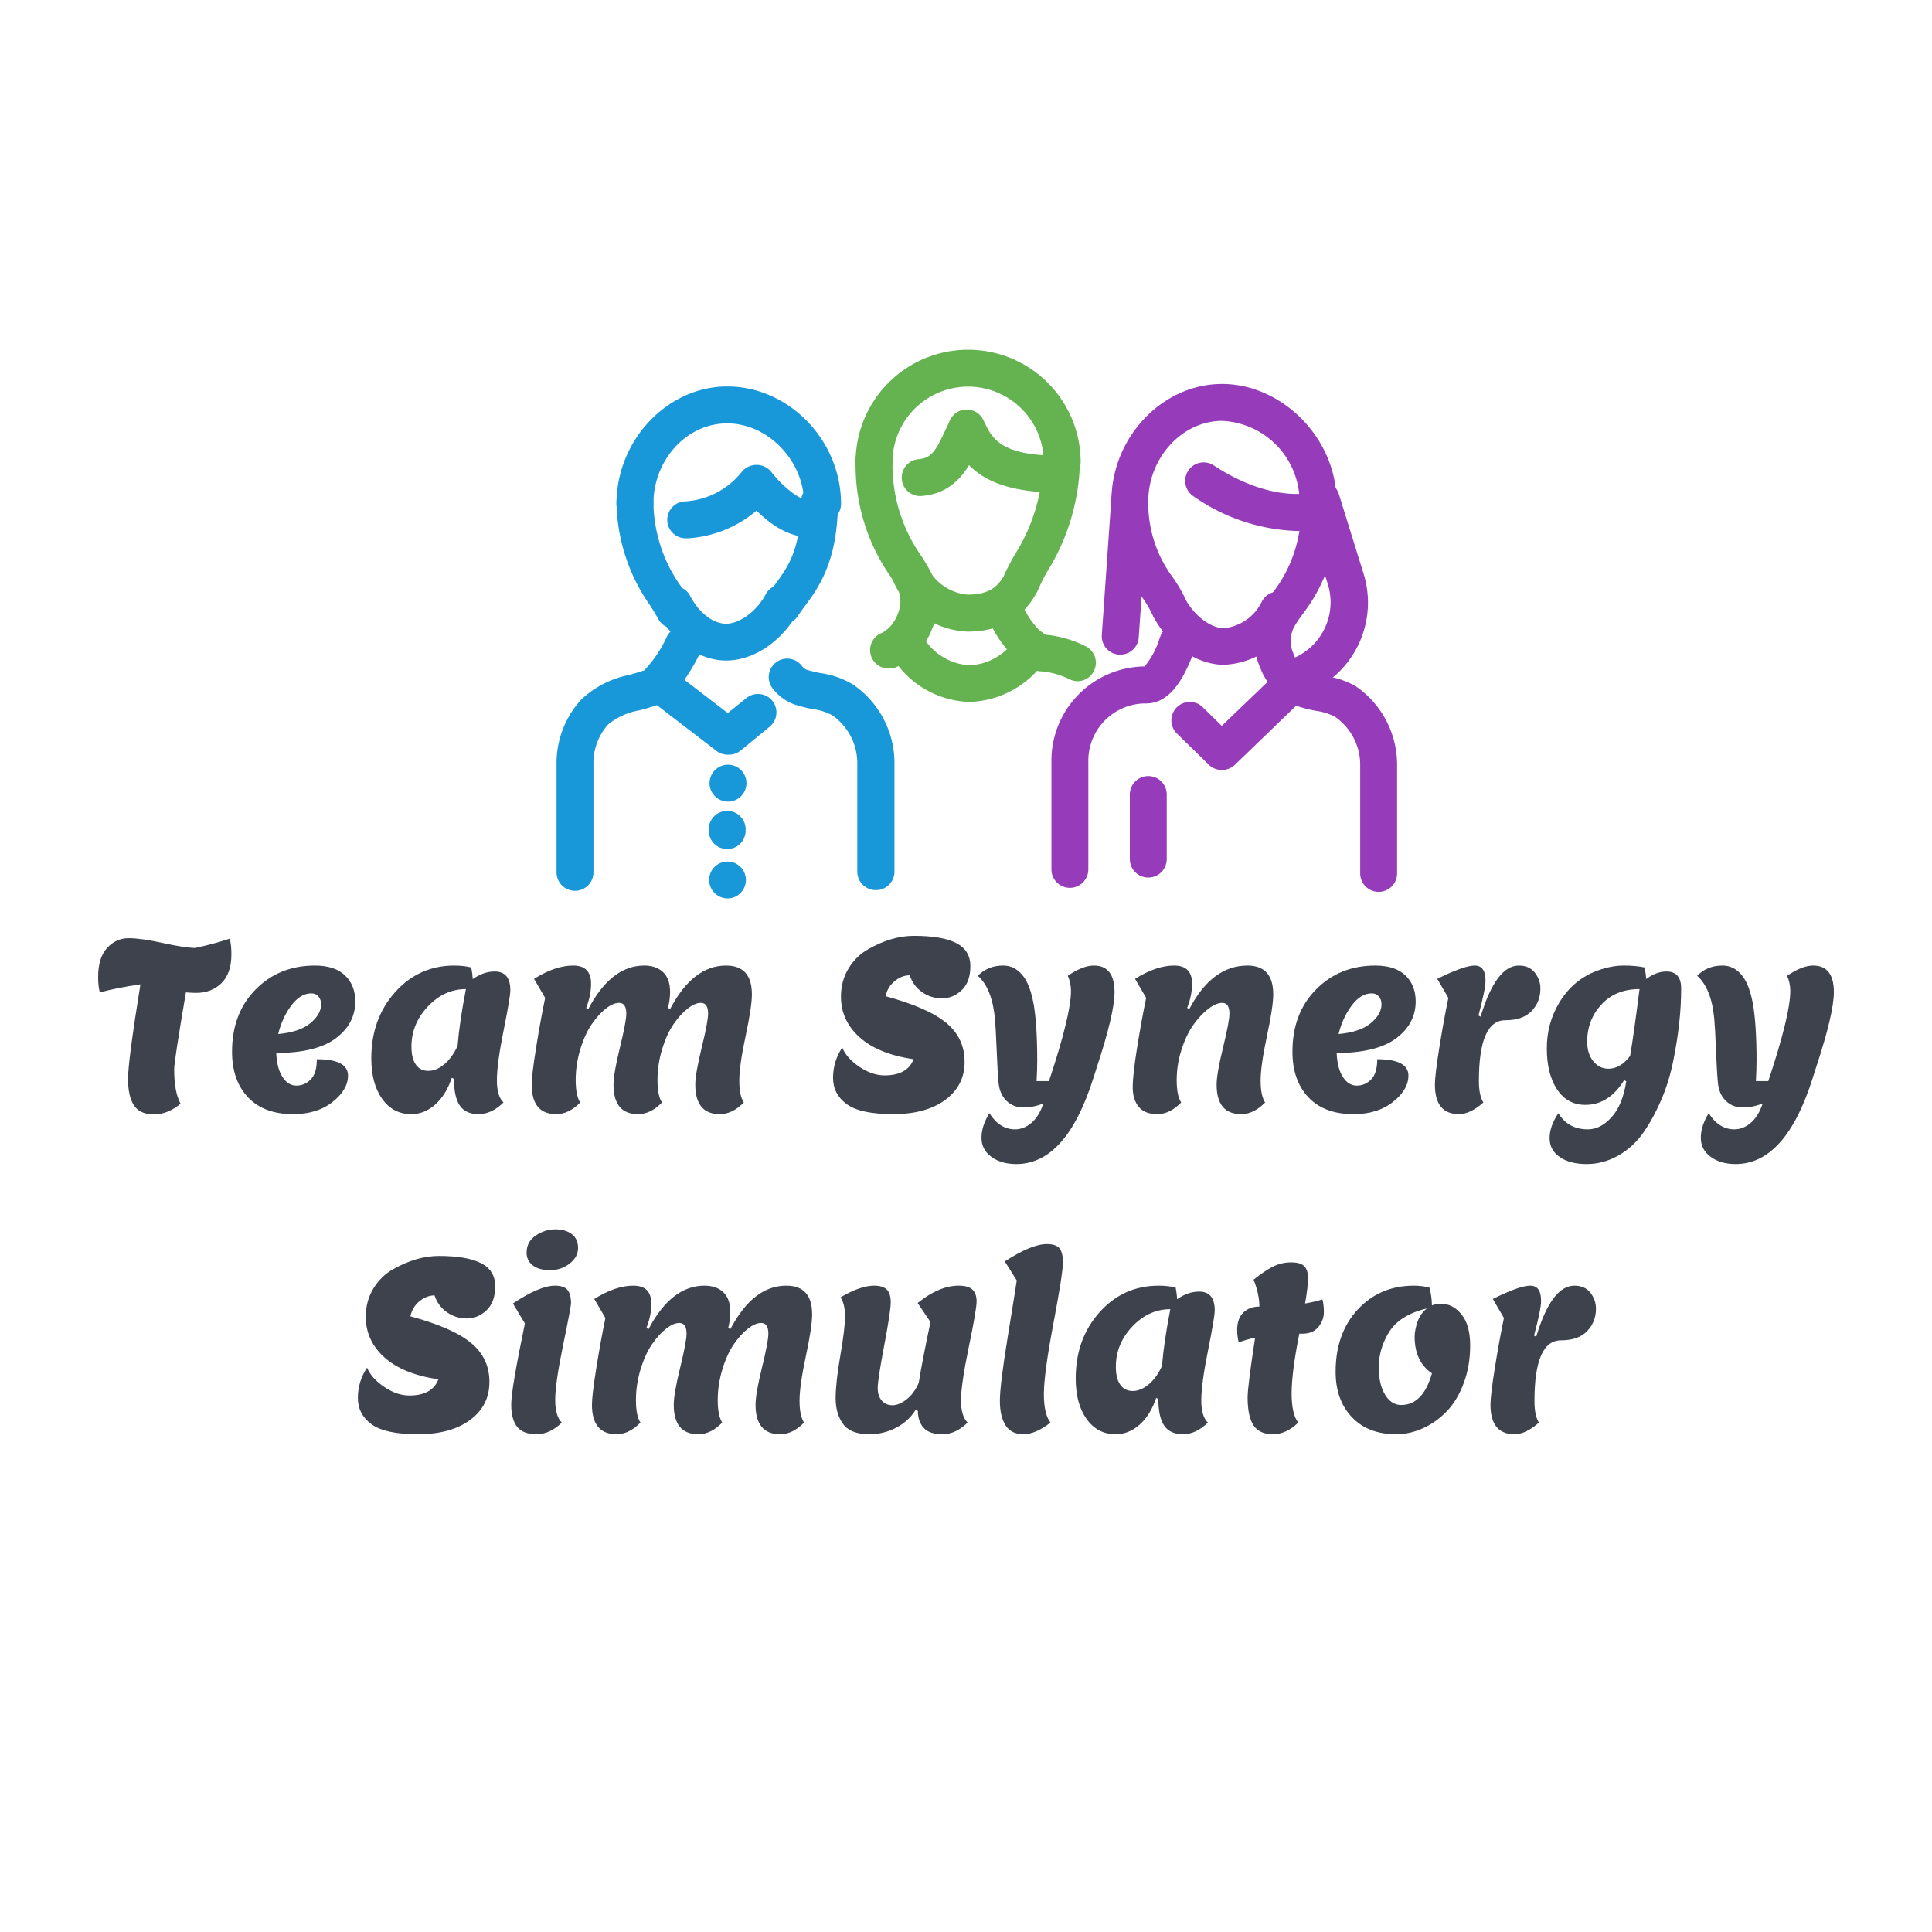<svg xmlns="http://www.w3.org/2000/svg" width="512" height="512" viewBox="0 0 512 512" data-svgdocument="" id="_E_f_VOvDivG14QywRzPEA" class="fl-svgdocument" x="0" y="0" style="overflow: visible;" xmlns:xlink="http://www.w3.org/1999/xlink"><defs id="_7WF_nTD2qmH-KoyNLeTOH" transform="matrix(1.183, 0, 0, 1.183, -41.528, -59.975)"></defs><g id="_p8hyz9C9vcPDwpnh7ZC05" transform="matrix(1.192, 0, 0, 1.192, -43.416, -117.742)"><path id="_FGm0FJ7KVnnbiIWbBDz-J" d="M94.5,84.05h0a2,2,0,0,1-2-2V70.42a6.34,6.34,0,0,0-2.72-5.34,6,6,0,0,0-2-.64,15.2,15.2,0,0,1-2.15-.54,7.39,7.39,0,0,1-4-4.22,7.31,7.31,0,0,1,.11-6.05,14.86,14.86,0,0,1,1.27-2A14.61,14.61,0,0,0,86.07,42a2,2,0,1,1,4,0,18.52,18.52,0,0,1-3.85,12,12.26,12.26,0,0,0-.95,1.46,3.37,3.37,0,0,0,0,2.78,3.71,3.71,0,0,0,1.65,2,11.92,11.92,0,0,0,1.6.39A9.21,9.21,0,0,1,92,61.75a10.32,10.32,0,0,1,4.5,8.67V82.05A2,2,0,0,1,94.5,84.05Z" stroke="none" fill="#963CBA" transform="matrix(2.051, 0, 0, 2.051, 149.111, 124.672)"></path><path id="_i4OfRa6G7rhJMbdgxYkKt" d="M77.89,59.94c-2.92,0-6-2.11-7.67-5.25l-.09-.19A11.42,11.42,0,0,0,69,52.6,17.47,17.47,0,0,1,65.69,42a2,2,0,0,1,2-2,2,2,0,0,1,2,2,13.45,13.45,0,0,0,2.65,8.46,15.27,15.27,0,0,1,1.45,2.51c1,1.74,2.71,3,4.09,3A5.12,5.12,0,0,0,82,53.07a2,2,0,1,1,3.54,1.87A9,9,0,0,1,77.89,59.94Z" stroke="none" fill="#963CBA" transform="matrix(2.051, 0, 0, 2.051, 148.788, 123.641)"></path><path id="_cV3lxi1zB1bHduoDscypW" d="M88.07,44a2,2,0,0,1-2-2,8.79,8.79,0,0,0-8.4-8.72c-4.32,0-8,4-8,8.72a2,2,0,0,1-4,0c0-6.9,5.48-12.72,12-12.72S90.07,35.18,90.07,42A2,2,0,0,1,88.07,44Z" stroke="none" fill="#963CBA" transform="matrix(2.051, 0, 0, 2.051, 148.821, 124.092)"></path><path id="_imaU4DuykT_r8mBxsaMxH" d="M77.7,71.52a2,2,0,0,1-1.4-.57l-3.52-3.44a2,2,0,0,1,2.79-2.86l2.14,2.09,6.25-6a2,2,0,1,1,2.77,2.89L79.09,71A2,2,0,0,1,77.7,71.52Z" stroke="none" fill="#963CBA" transform="matrix(2.051, 0, 0, 2.051, 148.674, 123.268)"></path><path id="_680-ihDdLXzPfhdgUaaFH" d="M38.74,84.05h0a2,2,0,0,1-2-2V70.42A6.34,6.34,0,0,0,34,65.08a6,6,0,0,0-2-.64,15.2,15.2,0,0,1-2.15-.54,5.25,5.25,0,0,1-2.26-1.68,2,2,0,0,1,3.09-2.54,1.66,1.66,0,0,0,.51.46,11.77,11.77,0,0,0,1.6.39,9.21,9.21,0,0,1,3.48,1.23,10.32,10.32,0,0,1,4.5,8.67V82.05A2,2,0,0,1,38.74,84.05Z" stroke="none" fill="#1898D9" transform="matrix(2.051, 0, 0, 2.051, 151.665, 124.285)"></path><path id="_lEDg_D_Rrta3Aun7li2DU" d="M28.29,55.27a2,2,0,0,1-1.7-3c.29-.47.61-.9.95-1.36,1.3-1.76,2.78-3.75,2.78-8.91a2,2,0,1,1,4,0c0,6.48-2.15,9.37-3.57,11.29-.28.37-.53.71-.75,1.06A2,2,0,0,1,28.29,55.27Z" stroke="none" fill="#1898D9" transform="matrix(2.051, 0, 0, 2.051, 152.32, 124.203)"></path><path id="_XGUFEChfWfGgdztiygqYu" d="M16.23,55.75a2,2,0,0,1-1.77-1.06c-.23-.44-.55-.94-.88-1.46A19.91,19.91,0,0,1,9.94,42a2,2,0,0,1,2-2,2,2,0,0,1,2,2,16,16,0,0,0,3,9.18c.37.59.72,1.15,1,1.71a2,2,0,0,1-1.76,2.94Z" stroke="none" fill="#1898D9" transform="matrix(2.051, 0, 0, 2.051, 153.097, 124.197)"></path><path id="_wtUjRS8pkIK3Euq-gDPvm" d="M5.5,84.05a2,2,0,0,1-2-2V70.39a10.23,10.23,0,0,1,2.69-7.09,10.59,10.59,0,0,1,5.23-2.66c.52-.15,1-.29,1.58-.48a13.4,13.4,0,0,0,2.4-3.53,2,2,0,0,1,3.71,1.51c-.24.6-2.48,5-4.64,5.75-.67.24-1.33.42-2,.6A7.31,7.31,0,0,0,9.11,66,6.25,6.25,0,0,0,7.5,70.38V82.05a2,2,0,0,1-2,2Z" stroke="none" fill="#1898D9" transform="matrix(2.051, 0, 0, 2.051, 152.978, 124.439)"></path><path id="_K4lwgPrM_UYI9q-B1vKFd" d="M61,84a2,2,0,0,1-2-2V70.34A10.21,10.21,0,0,1,69.1,60h0a8.84,8.84,0,0,0,1.63-3.07l.12-.3a2,2,0,1,1,3.71,1.51l-.11.28c-.78,2-2.23,5.59-5.16,5.59H69.1A6.21,6.21,0,0,0,63,70.33V82a2,2,0,0,1-2,2Z" stroke="none" fill="#963CBA" transform="matrix(2.051, 0, 0, 2.051, 149.171, 123.883)"></path><path id="_d0Igw4swoNx1DixXUw5r2" d="M22,60c-2.93,0-5.73-2-7.51-5.32A2,2,0,0,1,18,52.81c1,2,2.57,3.2,4,3.2s3.29-1.31,4.29-3.19a2,2,0,1,1,3.54,1.87C28.08,57.92,25,60,22,60Z" stroke="none" fill="#1898D9" transform="matrix(2.051, 0, 0, 2.051, 152.742, 122.566)"></path><path id="_VaSbMKImhPTERxZMQvfgF" d="M32.31,44a2,2,0,0,1-2-2c0-4.65-3.9-8.72-8.34-8.72s-8,4-8,8.72a2,2,0,1,1-4,0c0-6.9,5.51-12.72,12-12.72,6.69,0,12.34,5.83,12.34,12.72A2,2,0,0,1,32.31,44Z" stroke="none" fill="#1898D9" transform="matrix(2.051, 0, 0, 2.051, 153.036, 124.648)"></path><path id="_Z2_skZp-d7-Jy2acLdVEp" d="M22,69.38A2,2,0,0,1,20.77,69l-7-5.38a2,2,0,1,1,2.43-3.17l5.76,4.42,2-1.61a2,2,0,1,1,2.54,3.09l-3.19,2.62A2,2,0,0,1,22,69.38Z" stroke="none" fill="#1898D9" transform="matrix(2.051, 0, 0, 2.051, 153.181, 124.259)"></path><path id="_1Ir19u9zKnFuVOpKgSWIS" d="M17.39,45a2,2,0,0,1-.13-4A8.48,8.48,0,0,0,23.4,37.8a2.07,2.07,0,0,1,3.2,0c1,1.32,3,3.13,4.09,3.06a2,2,0,0,1,2.1,1.89,2,2,0,0,1-1.89,2.1C28.53,45,26.36,43.35,25,42a12.68,12.68,0,0,1-7.43,3Z" stroke="none" fill="#1898D9" transform="matrix(2.051, 0, 0, 2.051, 153.342, 126.158)"></path><path id="_S8TonVAo1qF3UbkugnUOH" d="M40.58,59.72a2,2,0,0,1-.67-3.89,3.71,3.71,0,0,0,1.64-2,3.36,3.36,0,0,0,0-2.78,16.23,16.23,0,0,0-.84-1.41A21,21,0,0,1,37,37.15a2,2,0,0,1,4,0,17.19,17.19,0,0,0,3.13,10.39,18.83,18.83,0,0,1,1.06,1.8,7.32,7.32,0,0,1,.11,6.05,7.39,7.39,0,0,1-4,4.22A2,2,0,0,1,40.58,59.72Z" stroke="none" fill="#64B350" transform="matrix(2.051, 0, 0, 2.051, 150.767, 124.921)"></path><path id="_YtK2fVrrPb94AbR5Zy5zc" d="M61.58,60.78a2,2,0,0,1-.89-.21,8.14,8.14,0,0,0-3.14-.85c-2.36-.15-4.75-3.66-5.36-5.1a2,2,0,1,1,3.69-1.55A8,8,0,0,0,58,55.74,12.23,12.23,0,0,1,62.47,57a2,2,0,0,1-.89,3.79Z" stroke="none" fill="#64B350" transform="matrix(2.051, 0, 0, 2.051, 149.662, 125.543)"></path><path id="_HJAwcA6-chpZv6R6ZfJEJ" d="M49.15,55.72a9.25,9.25,0,0,1-7.89-5.14,2,2,0,0,1,3.54-1.87,5.38,5.38,0,0,0,4.35,3c2,0,3.14-.61,3.93-2a23.62,23.62,0,0,1,1.22-2.36,19.7,19.7,0,0,0,3.05-10.2,2,2,0,0,1,2-2,2,2,0,0,1,2,2,23.46,23.46,0,0,1-3.56,12.08,19.47,19.47,0,0,0-1,2l-.09.19C55.16,54.29,52.64,55.72,49.15,55.72Z" stroke="none" fill="#64B350" transform="matrix(2.051, 0, 0, 2.051, 150.7, 124.915)"></path><path id="_xLR2XBmhVVwwok_vW8UXv" d="M49.15,63.23a10.18,10.18,0,0,1-8.54-5.06,2,2,0,1,1,3.45-2,6.28,6.28,0,0,0,5.09,3.09,6.31,6.31,0,0,0,5.09-3.1,2,2,0,0,1,3.44,2A10.35,10.35,0,0,1,49.15,63.23Z" stroke="none" fill="#64B350" transform="matrix(2.051, 0, 0, 2.051, 151.255, 125.15)"></path><path id="_WyK5veORmOTReZGZixYDX" d="M59.35,39.15a2,2,0,0,1-2-2,8.2,8.2,0,1,0-16.4,0,2,2,0,0,1-4,0,12.2,12.2,0,1,1,24.4,0A2,2,0,0,1,59.35,39.15Z" stroke="none" fill="#64B350" transform="matrix(2.051, 0, 0, 2.051, 150.853, 125.362)"></path><path id="_tz6HrTtBy6isRFGHlDqfC" d="M85,45.18a20.71,20.71,0,0,1-11.16-3.76,2,2,0,1,1,2.21-3.34c3.87,2.56,8,3.62,11.13,2.83a2,2,0,0,1,1,3.88A12.82,12.82,0,0,1,85,45.18Z" stroke="none" fill="#963CBA" transform="matrix(2.051, 0, 0, 2.051, 150.313, 124.159)"></path><path id="_5Jm75ggW2KjHBO2dWsHhW" d="M85.78,63A2,2,0,0,1,85,59.19a6.58,6.58,0,0,0,3.8-8.08l-2.66-8.56A2,2,0,0,1,90,41.36l2.66,8.56a10.56,10.56,0,0,1-6.1,13A2,2,0,0,1,85.78,63Z" stroke="none" fill="#963CBA" transform="matrix(2.051, 0, 0, 2.051, 149.486, 123.777)"></path><path id="_ZhwOaN-OoFxlgcpi0qmQN" d="M66.7,58.3h-.14a2,2,0,0,1-1.86-2.13l1-14.34a2,2,0,0,1,4,.28l-1,14.34A2,2,0,0,1,66.7,58.3Z" stroke="none" fill="#963CBA" transform="matrix(2.051, 0, 0, 2.051, 148.683, 124.744)"></path><path id="_QHH1DfI8QD-IBud67l3r6" d="M44.28,40.87a2,2,0,0,1-.2-4c1.3-.13,1.8-.94,2.71-2.89.14-.3.28-.6.42-.88a2,2,0,1,1,3.58,1.79c-.13.25-.25.52-.37.78-.89,1.92-2.24,4.81-5.93,5.18Z" stroke="none" fill="#64B350" transform="matrix(2.051, 0, 0, 2.051, 150.393, 125.235)"></path><path id="_cxlGH-vYJqRj7ejVAAXBO" d="M59,41c-8.13,0-10.27-3-11.63-5.79l-.16-.32a2,2,0,1,1,3.58-1.79l.17.35c.81,1.66,1.72,3.54,8,3.54a2,2,0,0,1,0,4Z" stroke="none" fill="#64B350" transform="matrix(2.051, 0, 0, 2.051, 150.846, 124.21)"></path><path id="_RdyLdTX3T9CBbvK4BzAmr" d="M22,84a2,2,0,0,1-1.41-3.41,2,2,0,0,1,2.82,0,2,2,0,0,1,0,2.82,1.46,1.46,0,0,1-.3.25,1.67,1.67,0,0,1-.35.19,1.62,1.62,0,0,1-.37.11A1.7,1.7,0,0,1,22,84Z" stroke="none" fill="#1898D9" transform="matrix(2.051, 0, 0, 2.051, 153.049, 126.229)"></path><path id="_9xK4TmjPoqIsFBCHC9nU9" d="M22,79.14a2,2,0,0,1-2-2V77a2,2,0,0,1,4,0v.14A2,2,0,0,1,22,79.14Z" stroke="none" fill="#1898D9" transform="matrix(2.051, 0, 0, 2.051, 152.974, 125.227)"></path><path id="_9eju3tSFHwop7Tx9YPc4s" d="M22,74a2,2,0,1,1,2-2h0A2,2,0,0,1,22,74Z" stroke="none" fill="#1898D9" transform="matrix(2.051, 0, 0, 2.051, 153.153, 125.221)"></path><path id="_0Fo6oeC8PT44zF2RbD4s3" d="M69,83a2,2,0,0,1-2-2V74a2,2,0,0,1,4,0v7A2,2,0,0,1,69,83Z" stroke="none" fill="#963CBA" transform="matrix(2.051, 0, 0, 2.051, 150.195, 123.646)"></path></g><path id="_EhOlWw22ZZg_KFuSD8JhE" fill="#3D424D" transform="matrix(0.566, 0, 0, 0.63, 256.481, 293.679)" text="Team Synergy" text-anchor="middle" font-size="100" letter-spacing="0" side="left" offset="0.5" dx="0" dy="0" space="preserve" href="" font-family="Lemon" font-scale="contain" x="0" y="0" data-fl-textpath="" d="M-407.2-55.2L-407.2-55.2Q-407.2-63.3 -403-67.4Q-398.8-71.5 -392.95-71.5Q-387.1-71.5 -377-69.5Q-366.9-67.5 -361.8-67.4L-361.8-67.4Q-353.3-69 -345.6-71.3L-345.6-71.3Q-344.8-68.7 -344.8-64.8L-344.8-64.8Q-344.8-56.7 -349.45-52.6Q-354.1-48.5 -361.3-48.5L-361.3-48.5Q-363.1-48.5 -366.1-48.7L-366.1-48.7Q-371.6-19.8 -371.6-16.4L-371.6-16.4Q-371.6-6.7 -368.6-1.9L-368.6-1.9Q-374.6 2.6 -381.1 2.6Q-387.6 2.6 -390.4-1.15Q-393.2-4.9 -393.2-12.35Q-393.2-19.8 -387.4-52.1L-387.4-52.1Q-398.7-50.6 -406.4-48.7L-406.4-48.7Q-407.2-51.2 -407.2-55.2ZM-315.9 2.5L-315.9 2.5Q-329.6 2.5 -337.05-4.6Q-344.5-11.7 -344.5-23.8L-344.5-23.8Q-344.5-39.9 -333.45-49.95Q-322.4-60 -305.7-60L-305.7-60Q-296.4-60 -291.6-55.85Q-286.8-51.7 -286.8-44.9L-286.8-44.9Q-286.8-35.6 -295.85-29.45Q-304.9-23.3 -323.8-23.2L-323.8-23.2Q-323.5-16.8 -320.9-13.15Q-318.3-9.5 -314.4-9.5Q-310.5-9.5 -307.65-12.1Q-304.8-14.7 -304.8-20.6L-304.8-20.6Q-290.2-20.6 -290.2-13.7L-290.2-13.7Q-290.2-7.8 -297.4-2.65Q-304.6 2.5 -315.9 2.5ZM-307.4-48.3L-307.4-48.3Q-312.5-48.3 -316.75-43.2Q-321-38.1 -322.9-31.2L-322.9-31.2Q-312.9-32 -307.85-35.75Q-302.8-39.5 -302.8-43.7L-302.8-43.7Q-302.8-45.7 -304.05-47Q-305.3-48.3 -307.4-48.3ZM-240.6-12.3L-240.6-12.3L-241.6-12.8Q-244.3-5.6 -249.35-1.55Q-254.4 2.5 -260.6 2.5L-260.6 2.5Q-269.1 2.5 -274.2-3.9Q-279.3-10.3 -279.3-21L-279.3-21Q-279.3-37.6 -268.15-48.8Q-257-60 -240.4-60L-240.4-60Q-236.1-60 -232.5-59.2L-232.5-59.2Q-231.9-56.4 -231.8-54.3L-231.8-54.3Q-226.8-57.5 -221.5-57.5L-221.5-57.5Q-214.2-57.5 -214.2-49.6L-214.2-49.6Q-214.2-46.8 -217.35-32.7Q-220.5-18.6 -220.5-11.8Q-220.5-5 -217.4-2.4L-217.4-2.4Q-223 2.5 -229.05 2.5Q-235.1 2.5 -237.85-1.1Q-240.6-4.7 -240.6-12.3ZM-260.5-25.9L-260.5-25.9Q-260.5-21 -258.45-18.35Q-256.4-15.7 -252.6-15.7Q-248.8-15.7 -245.1-18.5Q-241.4-21.3 -238.9-26.2L-238.9-26.2Q-238-36.3 -235-50.1L-235-50.1Q-245.1-50.1 -252.8-42.8Q-260.5-35.5 -260.5-25.9ZM-140.4-42.2L-140.4-42.2L-139.4-41.7Q-128.7-60 -113.2-60L-113.2-60Q-101.1-60 -101.1-47.9L-101.1-47.9Q-101.1-42.7 -104.05-30.3Q-107-17.9 -107-11.6Q-107-5.3 -104.9-2.4L-104.9-2.4Q-110.2 2.5 -116.1 2.5L-116.1 2.5Q-127.6 2.5 -127.6-9.9L-127.6-9.9Q-127.6-14.5 -124.6-25.5Q-121.6-36.5 -121.6-39.8L-121.6-39.8Q-121.6-44.3 -125-44.3L-125-44.3Q-127.8-44.3 -131.25-41.85Q-134.7-39.4 -137.85-35.25Q-141-31.1 -143.15-24.75Q-145.3-18.4 -145.3-11.85Q-145.3-5.3 -143.2-2.4L-143.2-2.4Q-148.5 2.5 -154.4 2.5L-154.4 2.5Q-165.9 2.5 -165.9-9.9L-165.9-9.9Q-165.9-14.5 -162.9-25.5Q-159.9-36.5 -159.9-39.8L-159.9-39.8Q-159.9-44.3 -163.3-44.3L-163.3-44.3Q-166.1-44.3 -169.55-41.85Q-173-39.4 -176.15-35.25Q-179.3-31.1 -181.45-24.75Q-183.6-18.4 -183.6-11.85Q-183.6-5.3 -181.5-2.4L-181.5-2.4Q-186.8 2.5 -192.7 2.5L-192.7 2.5Q-204.2 2.5 -204.2-9.9L-204.2-9.9Q-204.2-13.9 -202.15-25.4Q-200.1-36.9 -197.9-46.4L-197.9-46.4L-203.1-54.4Q-193.2-60 -184.8-60Q-176.4-60 -176.4-52.4L-176.4-52.4Q-176.4-47.4 -178.7-42.2L-178.7-42.2L-177.7-41.7Q-167-60 -151.5-60L-151.5-60Q-145.9-60 -142.65-57.2Q-139.4-54.4 -139.4-48.8L-139.4-48.8Q-139.4-45.8 -140.4-42.2ZM-25.2-72.5L-25.2-72.5Q-12-72.5 -5.4-69.45Q 1.2-66.4  1.2-59.75Q 1.2-53.1 -2.85-49.65Q-6.9-46.2 -12.1-46.2Q-17.3-46.2 -21.45-48.85Q-25.6-51.5 -27.2-55.9L-27.2-55.9Q-30.9-55.9 -34.25-53.45Q-37.6-51 -38.5-47.1L-38.5-47.1Q-18.7-42.3 -10.1-35.9Q-1.5-29.5 -1.5-19.5Q-1.5-9.5 -10.55-3.5Q-19.6 2.5 -34.95 2.5Q-50.3 2.5 -56.7-1.7Q-63.1-5.9 -63.1-12.8Q-63.1-19.7 -58.8-25.5L-58.8-25.5Q-56.7-21 -50.75-17.4Q-44.8-13.8 -39-13.8L-39-13.8Q-28.3-13.8 -25.4-20.6L-25.4-20.6Q-42-22.8 -50.7-29.85Q-59.4-36.9 -59.4-46.9L-59.4-46.9Q-59.4-53.6 -55.8-58.85Q-52.2-64.1 -46.6-66.9L-46.6-66.9Q-35.6-72.5 -25.2-72.5ZM 35.4-2L 35.4-2Q 30.7-0.3  26-0.3Q 21.3-0.3  18.1-3.1Q 14.9-5.9  14.4-10.7Q 13.9-15.5  13.5-24.65Q 13.1-33.8  12.7-37.6L 12.7-37.6Q 11.4-50.3  4.7-55.7L 4.7-55.7Q 9.4-60  16.5-60L 16.5-60Q 20.4-60  23.3-57.95Q 26.2-55.9  27.95-52.55Q 29.7-49.2  30.8-43.9L 30.8-43.9Q 32.5-35.1  32.5-20.1L 32.5-20.1Q 32.5-16.4  32.2-11.4L 32.2-11.4L 38-11.4Q 48.3-39.2  48.3-49.3L 48.3-49.3Q 48.3-52.7  46.8-55.7L 46.8-55.7Q 53.8-60  59-60L 59-60Q 68.7-60  68.7-48.8L 68.7-48.8Q 68.7-39.9  60.5-17.5L 60.5-17.5Q 59-13.4  58.8-12.7L 58.8-12.7Q 46.1 23.5  22.7 23.5L 22.7 23.5Q 15.6 23.5  11 20.45Q 6.4 17.4  6.4 12.45Q 6.4 7.5  10.1 2.1L 10.1 2.1Q 14.9 8.9  22.1 8.9L 22.1 8.9Q 26.2 8.9  29.75 6.2Q 33.3 3.5  35.4-2ZM 88.7 2.5Q 82.8 2.5  80-0.6Q 77.2-3.7  77.2-8.8Q 77.2-13.9  79.25-25.4Q 81.3-36.9  83.5-46.4L 83.5-46.4L 78.3-54.4Q 88.2-60  96.6-60Q 105-60  105-52.4L 105-52.4Q 105-47.4  102.7-42.2L 102.7-42.2L 103.7-41.7Q 114.4-60  130.9-60L 130.9-60Q 143-60  143-47.9L 143-47.9Q 143-42.7  140.05-30.3Q 137.1-17.9  137.1-11.6Q 137.1-5.3  139.2-2.4L 139.2-2.4Q 133.9 2.5  128 2.5L 128 2.5Q 116.5 2.5  116.5-9.9L 116.5-9.9Q 116.5-14.5  119.5-25.5Q 122.5-36.5  122.5-39.8L 122.5-39.8Q 122.5-44.3  119.1-44.3L 119.1-44.3Q 116.3-44.3  112.7-41.85Q 109.1-39.4  105.75-35.25Q 102.4-31.1  100.1-24.75Q 97.8-18.4  97.8-11.85Q 97.8-5.3  99.9-2.4L 99.9-2.4Q 94.6 2.5  88.7 2.5ZM 180.6 2.5L 180.6 2.5Q 166.9 2.5  159.45-4.6Q 152-11.7  152-23.8L 152-23.8Q 152-39.9  163.05-49.95Q 174.1-60  190.8-60L 190.8-60Q 200.1-60  204.9-55.85Q 209.7-51.7  209.7-44.9L 209.7-44.9Q 209.7-35.6  200.65-29.45Q 191.6-23.3  172.7-23.2L 172.7-23.2Q 173-16.8  175.6-13.15Q 178.2-9.5  182.1-9.5Q 186-9.5  188.85-12.1Q 191.7-14.7  191.7-20.6L 191.7-20.6Q 206.3-20.6  206.3-13.7L 206.3-13.7Q 206.3-7.8  199.1-2.65Q 191.9 2.5  180.6 2.5ZM 189.1-48.3L 189.1-48.3Q 184-48.3  179.75-43.2Q 175.5-38.1  173.6-31.2L 173.6-31.2Q 183.6-32  188.65-35.75Q 193.7-39.5  193.7-43.7L 193.7-43.7Q 193.7-45.7  192.45-47Q 191.2-48.3  189.1-48.3ZM 218.7-9.9L 218.7-9.9Q 218.7-13.9  220.75-25.4Q 222.8-36.9  225-46.4L 225-46.4L 219.8-54.4Q 232.3-60  237.35-60Q 242.4-60  242.4-53.6L 242.4-53.6Q 242.4-50.1  239.1-39L 239.1-39L 240.1-38.5Q 247.3-60  258-60L 258-60Q 262.9-60  265.5-57Q 268.1-54  268.1-50.3L 268.1-50.3Q 268.1-44.8  264-40.9Q 259.9-37  251.7-37L 251.7-37Q 239.3-37  239.3-11.5L 239.3-11.5Q 239.3-5.3  241.4-2.4L 241.4-2.4Q 235.2 2.5  230 2.5L 230 2.5Q 218.7 2.5  218.7-9.9ZM 290-28L 290-28Q 290-22.9  292.85-19.75Q 295.7-16.6  299.9-16.6L 299.9-16.6Q 305.6-16.6  310.1-22L 310.1-22Q 311.8-30.9  314.5-50.1L 314.5-50.1Q 303.3-50.1  296.65-43.6Q 290-37.1  290-28ZM 316.55 9.95Q 311.8 16.2  304.7 19.85Q 297.6 23.5  289.75 23.5Q 281.9 23.5  277.15 20.55Q 272.4 17.6  272.4 12.6Q 272.4 7.6  276.5 2.1L 276.5 2.1Q 281.1 8.9  290.3 8.9L 290.3 8.9Q 296.3 8.9  301.45 3.75Q 306.6-1.4  308.3-11.3L 308.3-11.3L 307.3-11.8Q 300.2-1.4  289.1-1.4L 289.1-1.4Q 280.7-1.4  275.9-7.9Q 271.1-14.4  271.1-25.2L 271.1-25.2Q 271.1-35.6  276.8-44.2L 276.8-44.2Q 283.3-54.1  294.9-57.9L 294.9-57.9Q 301.3-60  307.1-60Q 312.9-60  316.9-59.2L 316.9-59.2Q 317.5-56.5  317.6-54.3L 317.6-54.3Q 322.3-57.5  327.1-57.5L 327.1-57.5Q 334-57.5  334-50.4Q 334-43.3  333.1-35.85Q 332.2-28.4  330.3-19.9Q 328.4-11.4  324.85-3.85Q 321.3 3.7  316.55 9.95ZM 372.2-2L 372.2-2Q 367.5-0.3  362.8-0.3Q 358.1-0.3  354.9-3.1Q 351.7-5.9  351.2-10.7Q 350.7-15.5  350.3-24.65Q 349.9-33.8  349.5-37.6L 349.5-37.6Q 348.2-50.3  341.5-55.7L 341.5-55.7Q 346.2-60  353.3-60L 353.3-60Q 357.2-60  360.1-57.95Q 363-55.9  364.75-52.55Q 366.5-49.2  367.6-43.9L 367.6-43.9Q 369.3-35.1  369.3-20.1L 369.3-20.1Q 369.3-16.4  369-11.4L 369-11.4L 374.8-11.4Q 385.1-39.2  385.1-49.3L 385.1-49.3Q 385.1-52.7  383.6-55.7L 383.6-55.7Q 390.6-60  395.8-60L 395.8-60Q 405.5-60  405.5-48.8L 405.5-48.8Q 405.5-39.9  397.3-17.5L 397.3-17.5Q 395.8-13.4  395.6-12.7L 395.6-12.7Q 382.9 23.5  359.5 23.5L 359.5 23.5Q 352.4 23.5  347.8 20.45Q 343.2 17.4  343.2 12.45Q 343.2 7.5  346.9 2.1L 346.9 2.1Q 351.7 8.9  358.9 8.9L 358.9 8.9Q 363 8.9  366.55 6.2Q 370.1 3.5  372.2-2Z"></path><path id="_7ErWV-9-ahMzUsFFJetqT" fill="#3D424D" transform="matrix(0.566, 0, 0, 0.63, 257.337, 378.515)" text="Simulator" text-anchor="middle" font-size="100" letter-spacing="0" side="left" offset="0.5" dx="0" dy="0" space="preserve" href="" font-family="Lemon" font-scale="contain" x="0" y="0" data-fl-textpath="" d="M-249.2-72.5L-249.2-72.5Q-236-72.5 -229.4-69.45Q-222.8-66.4 -222.8-59.75Q-222.8-53.1 -226.85-49.65Q-230.9-46.2 -236.1-46.2Q-241.3-46.2 -245.45-48.85Q-249.6-51.5 -251.2-55.9L-251.2-55.9Q-254.9-55.9 -258.25-53.45Q-261.6-51 -262.5-47.1L-262.5-47.1Q-242.7-42.3 -234.1-35.9Q-225.5-29.5 -225.5-19.5Q-225.5-9.5 -234.55-3.5Q-243.6 2.5 -258.95 2.5Q-274.3 2.5 -280.7-1.7Q-287.1-5.9 -287.1-12.8Q-287.1-19.7 -282.8-25.5L-282.8-25.5Q-280.7-21 -274.75-17.4Q-268.8-13.8 -263-13.8L-263-13.8Q-252.3-13.8 -249.4-20.6L-249.4-20.6Q-266-22.8 -274.7-29.85Q-283.4-36.9 -283.4-46.9L-283.4-46.9Q-283.4-53.6 -279.8-58.85Q-276.2-64.1 -270.6-66.9L-270.6-66.9Q-259.6-72.5 -249.2-72.5ZM-184-75.85Q-184-72 -188-69.25Q-192-66.5 -197.1-66.5Q-202.2-66.5 -205.15-68.5Q-208.1-70.5 -208.1-73.9L-208.1-73.9Q-208.1-78.5 -203.8-81.1Q-199.5-83.7 -194.7-83.7Q-189.9-83.7 -186.95-81.7Q-184-79.7 -184-75.85ZM-203.45 2.5Q-209.7 2.5 -212.5-0.6Q-215.3-3.7 -215.3-10.05Q-215.3-16.4 -208.9-44.1L-208.9-44.1L-214.5-52.5Q-202-60 -194.8-60L-194.8-60Q-190.7-60 -189-58.25Q-187.3-56.5 -187.3-52.6L-187.3-52.6Q-187.3-51.1 -191-35Q-194.7-18.9 -194.7-12Q-194.7-5.1 -191.6-2.4L-191.6-2.4Q-197.2 2.5 -203.45 2.5ZM-113.7-42.2L-113.7-42.2L-112.7-41.7Q-102-60 -86.5-60L-86.5-60Q-74.4-60 -74.4-47.9L-74.4-47.9Q-74.4-42.7 -77.35-30.3Q-80.3-17.9 -80.3-11.6Q-80.3-5.3 -78.2-2.4L-78.2-2.4Q-83.5 2.5 -89.4 2.5L-89.4 2.5Q-100.9 2.5 -100.9-9.9L-100.9-9.9Q-100.9-14.5 -97.9-25.5Q-94.9-36.5 -94.9-39.8L-94.9-39.8Q-94.9-44.3 -98.3-44.3L-98.3-44.3Q-101.1-44.3 -104.55-41.85Q-108-39.4 -111.15-35.25Q-114.3-31.1 -116.45-24.75Q-118.6-18.4 -118.6-11.85Q-118.6-5.3 -116.5-2.4L-116.5-2.4Q-121.8 2.5 -127.7 2.5L-127.7 2.5Q-139.2 2.5 -139.2-9.9L-139.2-9.9Q-139.2-14.5 -136.2-25.5Q-133.2-36.5 -133.2-39.8L-133.2-39.8Q-133.2-44.3 -136.6-44.3L-136.6-44.3Q-139.4-44.3 -142.85-41.85Q-146.3-39.4 -149.45-35.25Q-152.6-31.1 -154.75-24.75Q-156.9-18.4 -156.9-11.85Q-156.9-5.3 -154.8-2.4L-154.8-2.4Q-160.1 2.5 -166 2.5L-166 2.5Q-177.5 2.5 -177.5-9.9L-177.5-9.9Q-177.5-13.9 -175.45-25.4Q-173.4-36.9 -171.2-46.4L-171.2-46.4L-176.4-54.4Q-166.5-60 -158.1-60Q-149.7-60 -149.7-52.4L-149.7-52.4Q-149.7-47.4 -152-42.2L-152-42.2L-151-41.7Q-140.3-60 -124.8-60L-124.8-60Q-119.2-60 -115.95-57.2Q-112.7-54.4 -112.7-48.8L-112.7-48.8Q-112.7-45.8 -113.7-42.2ZM-47.6 2.5L-47.6 2.5Q-56.4 2.5 -59.9-1.8Q-63.4-6.1 -63.4-12.65Q-63.4-19.2 -61.2-30.6Q-59-42 -59-47.1Q-59-52.2 -61.1-55.1L-61.1-55.1Q-51.8-60 -45.4-60L-45.4-60Q-41.3-60 -39.45-58.35Q-37.6-56.7 -37.6-53Q-37.6-49.3 -40.65-34.85Q-43.7-20.4 -43.7-17Q-43.7-13.6 -41.8-11.65Q-39.9-9.7 -36.8-9.7Q-33.7-9.7 -30.2-12.15Q-26.7-14.6 -24.5-19.1L-24.5-19.1Q-23.1-27.2 -19-44.7L-19-44.7L-25-52.7Q-14.9-60 -5.8-60L-5.8-60Q-1.3-60  0.65-58.35Q 2.6-56.7  2.6-53.35Q 2.6-50 -1.05-34.2Q-4.7-18.4 -4.7-11.75Q-4.7-5.1 -1.6-2.4L-1.6-2.4Q-7.2 2.5 -13.35 2.5Q-19.5 2.5 -22.2-0.2Q-24.9-2.9 -24.9-7.3L-24.9-7.3L-25.9-7.8Q-29.2-3 -35.05-0.25Q-40.9 2.5 -47.6 2.5ZM 21.4-62.2L 21.4-62.2L 15.8-70.2Q 28.3-77.5  35.5-77.5L 35.5-77.5Q 39.6-77.5  41.3-75.85Q 43-74.2  43-69.65Q 43-65.1  38.55-44Q 34.1-22.9  34.1-14.4Q 34.1-5.9  37.2-2.4L 37.2-2.4Q 30.2 2.5  24.5 2.5Q 18.8 2.5  16.15-1.25Q 13.5-5  13.5-11.6Q 13.5-18.2  17.2-38.6Q 20.9-59  21.4-62.2ZM 87.7-12.3L 87.7-12.3L 86.7-12.8Q 84-5.6  78.95-1.55Q 73.9 2.5  67.7 2.5L 67.7 2.5Q 59.2 2.5  54.1-3.9Q 49-10.3  49-21L 49-21Q 49-37.6  60.15-48.8Q 71.3-60  87.9-60L 87.9-60Q 92.2-60  95.8-59.2L 95.8-59.2Q 96.4-56.4  96.5-54.3L 96.5-54.3Q 101.5-57.5  106.8-57.5L 106.8-57.5Q 114.1-57.5  114.1-49.6L 114.1-49.6Q 114.1-46.8  110.95-32.7Q 107.8-18.6  107.8-11.8Q 107.8-5  110.9-2.4L 110.9-2.4Q 105.3 2.5  99.25 2.5Q 93.2 2.5  90.45-1.1Q 87.7-4.7  87.7-12.3ZM 67.8-25.9L 67.8-25.9Q 67.8-21  69.85-18.35Q 71.9-15.7  75.7-15.7Q 79.5-15.7  83.2-18.5Q 86.9-21.3  89.4-26.2L 89.4-26.2Q 90.3-36.3  93.3-50.1L 93.3-50.1Q 83.2-50.1  75.5-42.8Q 67.8-35.5  67.8-25.9ZM 125.3-36.1L 125.3-36.1Q 124.6-38.9  124.6-41.3L 124.6-41.3Q 124.6-46.2  127.5-48.7Q 130.4-51.2  135-51.2L 135-51.2Q 135-56.4  132.3-62.5L 132.3-62.5Q 137.2-66.1  141.25-67.95Q 145.3-69.8  149.8-69.8Q 154.3-69.8  156.05-68.15Q 157.8-66.5  157.8-63.1Q 157.8-59.7  156.4-52.5L 156.4-52.5Q 160.4-53.1  164.5-54.2L 164.5-54.2Q 165.2-52.1  165.2-48.8Q 165.2-45.5  162.65-42.65Q 160.1-39.8  155.2-39.8L 155.2-39.8L 153.7-39.8Q 150.1-23.5  150.1-14.7Q 150.1-5.9  153.2-2.4L 153.2-2.4Q 147.6 2.5  141.3 2.5Q 135 2.5  132.25-1.25Q 129.5-5  129.5-12.9L 129.5-12.9Q 129.5-17.7  133-38.1L 133-38.1Q 129-37.4  125.3-36.1ZM 220-52.4L 220-52.4Q 225.6-52.4  229.65-47.9Q 233.7-43.4  233.7-34.85Q 233.7-26.3  230.7-19.05Q 227.7-11.8  222.8-7.2Q 217.9-2.6  211.7-0.05Q 205.5 2.5  199 2.5L 199 2.5Q 185.9 2.5  178.3-4.7Q 170.7-11.9  170.7-23.8L 170.7-23.8Q 170.7-39.9  181.05-49.95Q 191.4-60  207.4-60L 207.4-60Q 211-60  214.6-59.2L 214.6-59.2Q 215.7-55.9  215.8-51.7L 215.8-51.7Q 217.9-52.4  220-52.4ZM 207.7-38.5L 207.7-38.5Q 207.7-41.3  209.05-44.8Q 210.4-48.3  213.4-50.4L 213.4-50.4Q 200.2-47.6  195.2-39.7L 195.2-39.7Q 190.9-32.9  190.9-25.7Q 190.9-18.5  193.85-14.15Q 196.8-9.8  201.4-9.8L 201.4-9.8Q 211.6-9.8  215.8-23.1L 215.8-23.1Q 207.7-28.1  207.7-38.5ZM 243.2-9.9L 243.2-9.9Q 243.2-13.9  245.25-25.4Q 247.3-36.9  249.5-46.4L 249.5-46.4L 244.3-54.4Q 256.8-60  261.85-60Q 266.9-60  266.9-53.6L 266.9-53.6Q 266.9-50.1  263.6-39L 263.6-39L 264.6-38.5Q 271.8-60  282.5-60L 282.5-60Q 287.4-60  290-57Q 292.6-54  292.6-50.3L 292.6-50.3Q 292.6-44.8  288.5-40.9Q 284.4-37  276.2-37L 276.2-37Q 263.8-37  263.8-11.5L 263.8-11.5Q 263.8-5.3  265.9-2.4L 265.9-2.4Q 259.7 2.5  254.5 2.5L 254.5 2.5Q 243.2 2.5  243.2-9.9Z"></path></svg>
